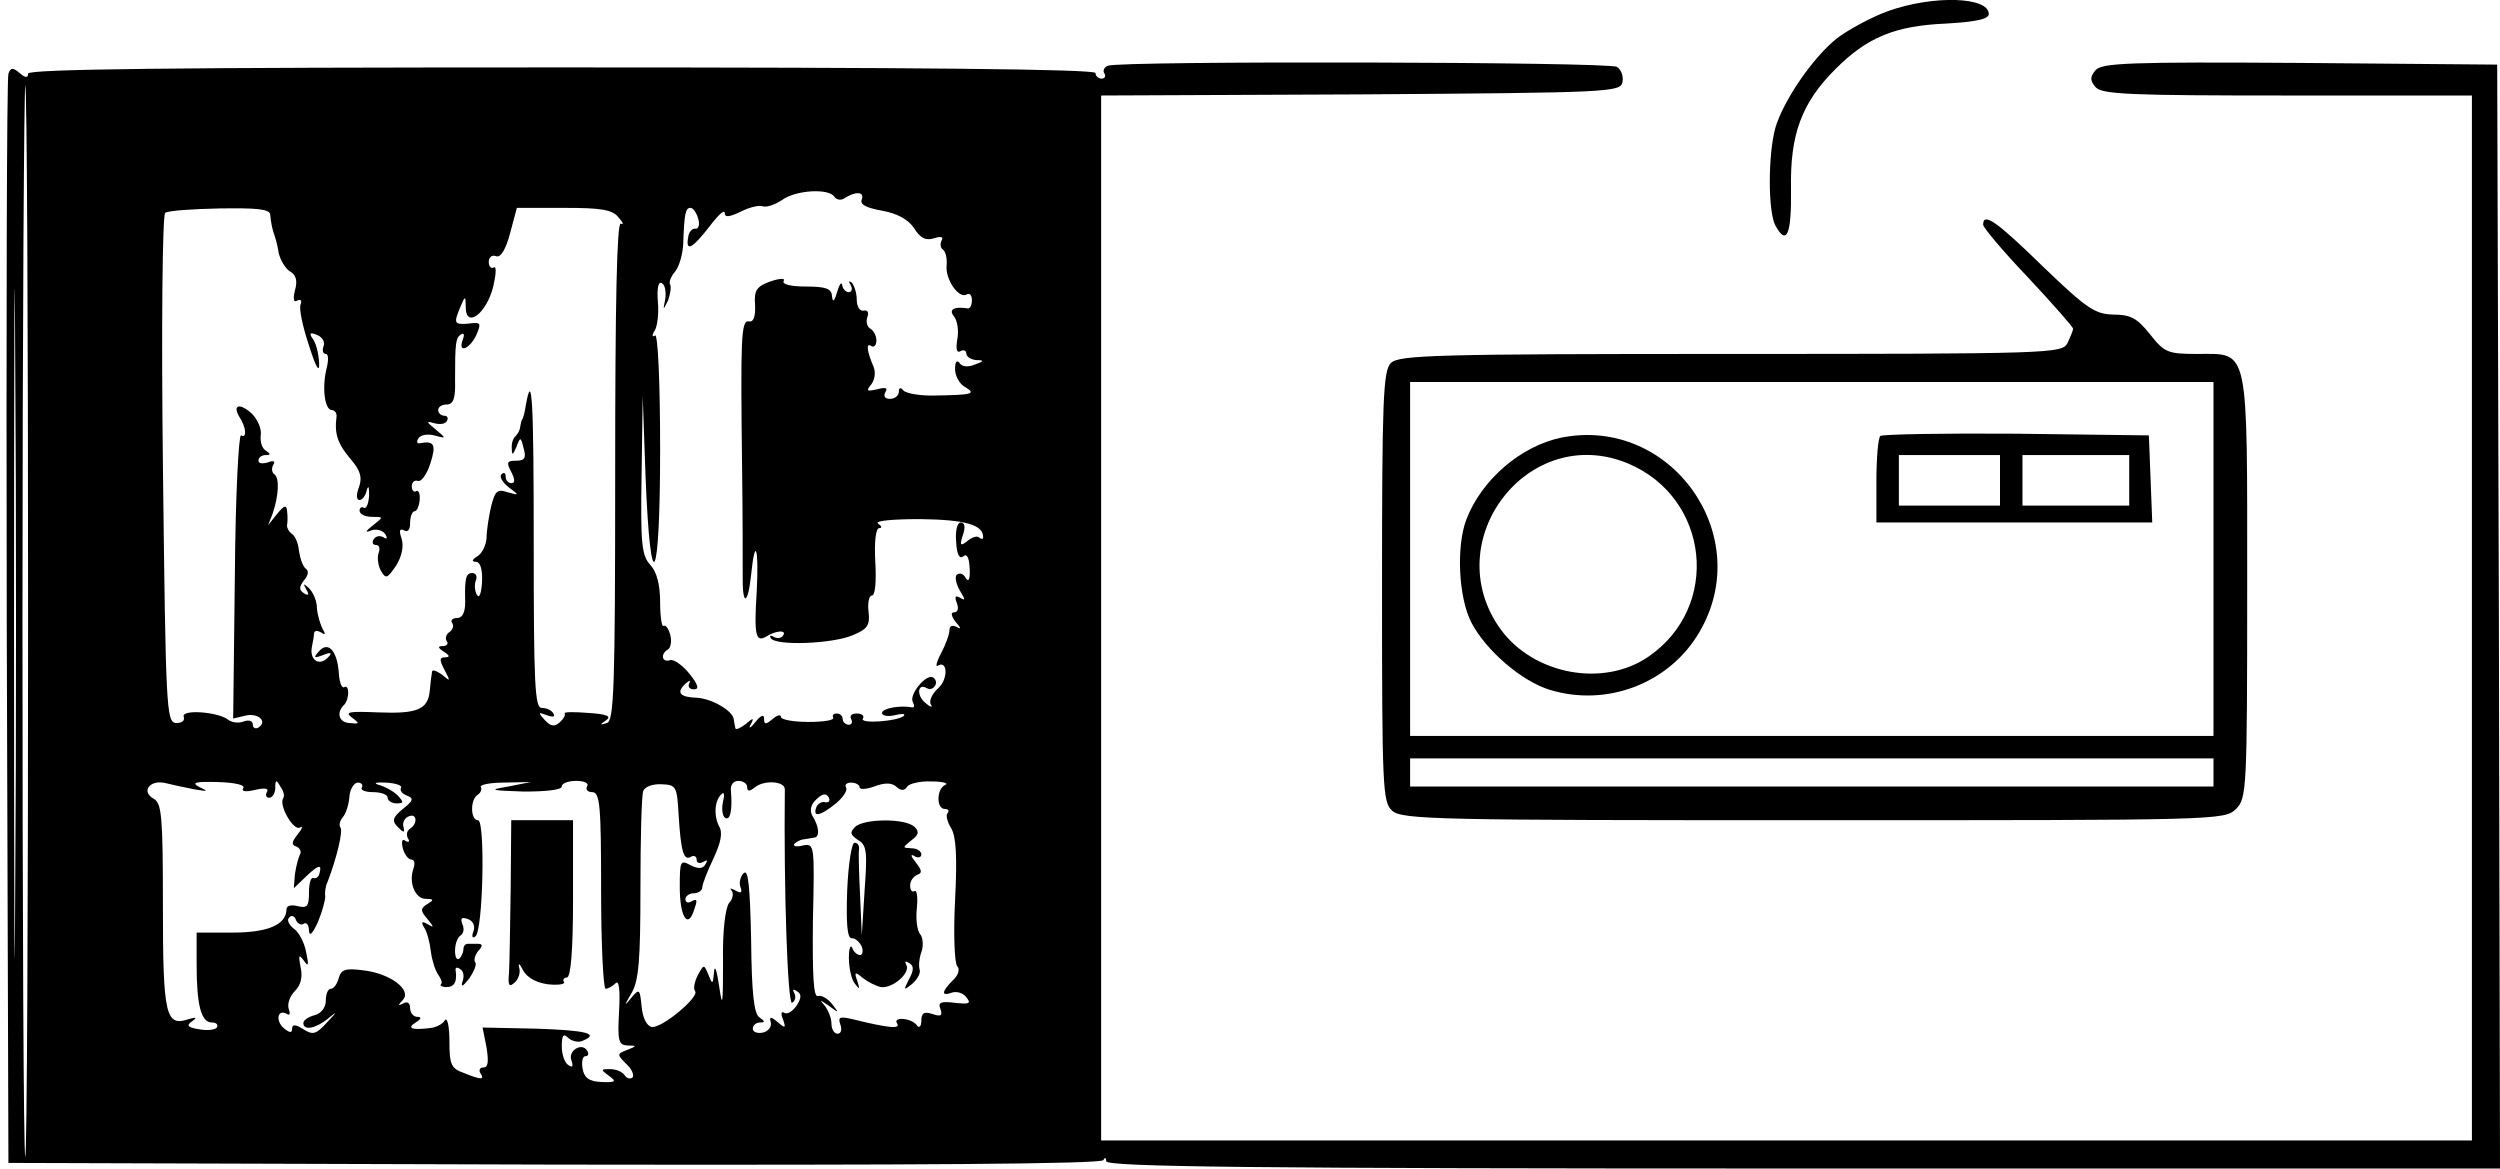 <?xml version="1.0" standalone="no"?>
<!DOCTYPE svg PUBLIC "-//W3C//DTD SVG 20010904//EN"
 "http://www.w3.org/TR/2001/REC-SVG-20010904/DTD/svg10.dtd">
<svg version="1.0" xmlns="http://www.w3.org/2000/svg"
 width="445pt" height="208pt" viewBox="0 0 445 208"
 preserveAspectRatio="xMidYMid meet">
<g transform="translate(0,208) scale(0.1,-0.1)"
fill="#000000" stroke="none">
<path d="M3360 2060 c-30 -11 -70 -33 -90 -48 -44 -35 -96 -112 -110 -160 -13
-48 -13 -148 0 -173 20 -37 29 -18 28 64 -2 98 19 154 79 214 56 56 105 77
196 81 54 3 77 8 77 17 0 31 -99 34 -180 5z"/>
<path d="M1972 1963 c-6 -2 -10 -9 -6 -14 3 -5 0 -9 -5 -9 -6 0 -11 5 -11 10
0 7 -323 10 -950 10 -696 0 -950 -3 -950 -11 0 -8 -5 -8 -15 1 -12 10 -16 10
-20 -1 -3 -8 -4 -447 -3 -977 l3 -962 973 -3 c641 -1 973 1 976 8 3 6 5 4 5
-2 1 -10 256 -13 1241 -13 l1240 0 -2 983 -3 982 -351 3 c-304 2 -353 0 -364
-13 -10 -12 -10 -18 0 -30 11 -13 61 -15 341 -15 l329 0 0 -930 0 -930 -1220
0 -1220 0 0 930 0 930 462 2 c444 3 463 4 466 22 2 10 -2 22 -10 27 -14 9
-884 11 -906 2z m-1945 -1476 c-1 -265 -2 -48 -2 483 0 531 1 748 2 482 2
-265 2 -699 0 -965z m23 488 c0 -522 -2 -951 -5 -954 -3 -2 -5 427 -5 954 0
527 3 956 5 953 3 -3 5 -432 5 -953z m1435 755 c4 -6 12 -7 18 -3 20 13 36 12
31 -2 -4 -9 8 -15 36 -20 27 -5 46 -15 57 -31 11 -18 21 -23 36 -18 12 4 17 2
13 -4 -3 -6 -2 -13 2 -16 5 -3 8 -15 7 -28 -3 -25 22 -61 36 -52 5 3 9 -2 9
-10 0 -9 -3 -15 -7 -15 -25 4 -35 -2 -25 -14 6 -7 9 -26 6 -41 -3 -18 -1 -25
6 -21 5 3 10 1 10 -4 0 -6 8 -11 18 -12 14 0 14 -2 -3 -8 -12 -5 -23 -4 -27 3
-5 6 -8 2 -8 -11 0 -12 8 -27 18 -32 20 -12 13 -14 -53 -15 -27 -1 -53 4 -57
9 -5 6 -8 5 -8 -2 0 -7 -7 -13 -16 -13 -9 0 -12 5 -8 12 5 8 0 9 -15 5 -18 -4
-20 -3 -10 9 6 8 8 21 4 31 -12 28 -14 44 -4 37 5 -3 9 2 9 10 0 8 -5 18 -11
21 -6 4 -8 13 -5 21 3 8 0 13 -7 11 -7 -1 -12 8 -12 20 0 12 -5 26 -9 30 -5 4
-6 2 -2 -4 4 -7 2 -13 -3 -13 -6 0 -11 6 -12 13 -1 6 -5 1 -9 -13 -5 -17 -8
-19 -9 -7 -1 13 -10 17 -47 17 -26 0 -43 4 -39 10 3 5 -6 5 -24 -1 -24 -9 -29
-15 -27 -42 1 -21 -3 -31 -11 -29 -14 2 -15 -27 -12 -268 1 -74 1 -157 1 -183
-1 -56 9 -56 15 0 7 69 14 49 10 -29 -5 -79 -2 -92 17 -81 17 11 37 12 30 2
-3 -5 -10 -6 -16 -3 -6 4 -9 3 -6 -2 9 -14 109 -10 145 5 27 11 32 18 29 42
-2 16 1 29 6 29 6 0 8 26 6 60 -2 36 1 60 7 60 6 0 4 4 -2 8 -7 5 26 8 75 8
80 -1 112 -10 112 -32 0 -4 -3 -4 -7 -1 -3 4 -13 1 -21 -6 -13 -10 -14 -8 -8
11 5 14 3 22 -4 22 -6 0 -10 -15 -8 -35 1 -22 6 -31 13 -25 6 5 10 -2 11 -22
1 -19 -2 -25 -7 -17 -4 8 -11 10 -16 6 -4 -4 -1 -17 6 -29 9 -15 10 -18 0 -12
-9 5 -10 2 -6 -9 4 -10 2 -17 -5 -17 -6 0 -5 -6 3 -17 10 -11 10 -14 2 -9 -8
4 -13 2 -13 -6 0 -7 -7 -26 -15 -41 -8 -15 -10 -25 -6 -22 18 11 19 -24 1 -40
-11 -10 -17 -23 -13 -29 4 -6 -1 -5 -10 3 -16 13 -14 36 3 26 5 -3 11 -1 14 4
4 5 2 12 -3 15 -12 8 -44 -31 -36 -44 3 -6 3 -10 -2 -9 -22 4 -53 -2 -53 -10
0 -5 10 -7 23 -4 12 3 19 3 16 -1 -10 -10 -80 -15 -73 -5 3 5 -2 9 -11 9 -9 0
-13 -4 -10 -10 3 -5 1 -10 -4 -10 -6 0 -11 5 -11 10 0 6 -5 10 -11 10 -5 0 -8
-3 -6 -7 3 -5 -17 -8 -44 -8 -27 0 -49 4 -49 9 0 5 -7 3 -15 -4 -12 -10 -15
-10 -15 1 0 8 -6 6 -16 -7 -8 -10 -12 -12 -8 -4 7 13 5 13 -9 1 -9 -7 -18 -11
-18 -7 -1 3 -2 10 -3 16 -2 15 -38 36 -65 38 -31 1 -38 9 -21 25 7 6 10 7 7 1
-3 -6 0 -11 8 -11 10 0 8 8 -8 28 -12 15 -28 26 -34 24 -15 -5 -18 11 -4 19 5
3 7 15 4 26 -3 11 -8 18 -12 16 -3 -3 -6 17 -6 42 0 31 -6 54 -17 66 -16 17
-18 38 -16 160 l2 141 5 -142 c9 -226 26 -195 26 47 0 121 -4 206 -9 203 -5
-4 -6 0 -1 8 5 7 8 31 6 52 -2 24 1 37 7 33 6 -3 8 -16 6 -29 -4 -20 -4 -20 5
-2 4 11 6 24 4 28 -3 4 1 15 9 24 7 9 13 30 14 47 2 56 4 66 13 66 5 0 11 -9
14 -20 3 -10 0 -18 -5 -17 -6 1 -12 -6 -13 -15 -5 -27 7 -21 38 19 15 20 27
31 27 24 0 -8 7 -8 28 2 15 8 33 12 39 10 7 -3 23 3 35 11 25 18 83 21 93 6z
m-1004 -32 c1 -15 5 -31 8 -38 1 -3 5 -16 7 -30 3 -13 12 -28 20 -33 11 -6 14
-17 9 -34 -4 -16 -2 -22 4 -18 6 3 9 0 6 -7 -3 -8 4 -40 15 -73 13 -41 19 -50
18 -30 -1 17 -6 36 -12 43 -6 9 -4 11 8 6 10 -4 15 -13 12 -20 -3 -8 -1 -14 4
-14 5 0 5 -12 1 -27 -8 -34 -3 -73 10 -73 5 0 9 -6 8 -12 -4 -30 2 -48 25 -75
18 -21 21 -33 15 -50 -5 -13 -5 -23 1 -23 5 0 11 8 13 18 3 9 4 5 4 -10 -1
-15 -5 -24 -9 -22 -4 3 -8 0 -8 -5 0 -6 10 -11 22 -11 21 0 21 0 2 -15 -14
-11 -15 -14 -3 -9 10 3 20 0 25 -7 4 -7 3 -10 -4 -5 -6 3 -13 2 -17 -4 -3 -5
-2 -10 4 -10 6 0 8 -6 5 -14 -3 -8 -1 -23 4 -32 9 -15 11 -14 27 9 10 16 14
34 10 48 -5 14 -4 19 4 15 7 -4 11 1 11 13 0 12 4 21 8 21 4 0 8 9 9 20 1 11
-2 18 -6 16 -4 -3 -8 1 -8 8 0 8 5 12 11 10 6 -2 16 12 22 31 11 34 7 41 -19
36 -5 -1 -6 3 -2 9 4 6 16 8 28 5 22 -6 22 -6 2 11 -16 13 -17 15 -3 11 10 -3
20 -2 23 3 4 6 1 10 -4 10 -6 0 -11 5 -11 10 0 6 7 10 15 10 12 0 16 11 15 43
0 67 1 76 11 82 5 3 6 -1 3 -9 -10 -26 12 -18 24 8 9 21 8 23 -14 20 -26 -2
-27 0 -14 31 8 19 9 19 9 -3 1 -37 37 -10 49 38 5 22 6 37 1 34 -5 -3 -9 2 -9
10 0 8 6 13 13 10 8 -3 17 11 25 41 l12 45 84 0 c66 0 86 -3 97 -17 8 -9 10
-14 4 -11 -7 4 -10 -145 -10 -440 0 -387 -2 -446 -15 -449 -12 -4 -13 -3 -1 5
10 7 1 11 -32 13 -25 2 -44 2 -42 -1 2 -3 -2 -10 -9 -16 -9 -8 -16 -7 -26 4
-13 14 -12 15 3 9 11 -4 16 -3 12 3 -3 6 -13 10 -21 10 -12 0 -14 44 -14 287
0 266 -3 314 -14 252 -2 -13 -5 -25 -7 -26 -1 -2 -2 -7 -3 -12 0 -5 -4 -13 -8
-17 -5 -4 -8 -14 -7 -23 0 -12 2 -11 8 3 7 19 8 19 13 -2 5 -17 2 -22 -13 -22
-17 0 -18 -3 -9 -20 7 -14 7 -20 0 -20 -5 0 -10 5 -10 12 0 6 -3 8 -7 4 -5 -4
1 -14 12 -23 20 -15 20 -15 -2 -9 -18 6 -22 2 -29 -26 -4 -18 -8 -43 -8 -56
-1 -13 -8 -27 -16 -32 -10 -6 -11 -10 -3 -10 8 0 12 -14 11 -35 -1 -21 -5 -31
-9 -24 -4 7 -5 18 -2 26 3 7 0 13 -6 13 -12 0 -14 -9 -13 -52 0 -18 -5 -28
-14 -28 -8 0 -13 -4 -9 -9 3 -5 1 -12 -5 -16 -6 -4 -8 -11 -5 -16 4 -5 0 -9
-7 -9 -9 0 -9 -3 2 -10 11 -7 11 -10 2 -10 -10 0 -10 -5 -1 -22 11 -21 11 -22
-4 -9 -10 7 -18 10 -18 5 -1 -5 -3 -20 -4 -33 -3 -34 -22 -42 -93 -39 -50 2
-59 1 -46 -9 15 -11 14 -12 -4 -10 -19 1 -24 19 -9 33 9 10 9 36 0 31 -5 -3
-9 9 -10 26 -3 39 -19 56 -35 38 -11 -12 -9 -13 7 -7 15 6 17 4 8 -5 -15 -15
-32 -4 -28 19 2 9 4 21 4 25 1 5 6 5 13 1 7 -5 8 -3 2 7 -4 8 -9 24 -10 37 0
13 -7 28 -14 35 -10 9 -11 9 -5 -2 6 -10 4 -12 -4 -7 -9 6 -9 11 0 23 8 9 9
17 3 21 -5 4 -10 18 -12 32 -1 13 -7 27 -13 30 -5 4 -9 11 -8 16 1 5 1 16 0
24 -1 12 -5 11 -18 -5 l-16 -20 8 20 c11 32 13 65 3 71 -4 3 -5 10 -2 16 5 7
1 9 -9 5 -10 -3 -17 -2 -17 3 0 6 6 10 13 10 9 0 9 2 0 8 -7 4 -10 16 -9 27 2
11 -5 28 -16 39 -21 19 -35 16 -22 -6 12 -18 14 -39 3 -33 -4 3 -10 -106 -11
-249 l-3 -255 21 5 c23 6 41 -10 24 -21 -5 -3 -10 -1 -10 5 0 7 -7 9 -16 6 -9
-4 -22 -2 -28 3 -18 14 -84 19 -79 5 2 -7 -3 -11 -14 -11 -17 2 -18 26 -23
452 -3 248 -1 453 4 456 4 4 48 7 97 8 66 1 89 -1 90 -11z m-135 -1023 c24 -4
26 -4 9 4 -15 8 -8 10 32 9 31 -1 50 -5 46 -11 -4 -6 5 -7 21 -3 18 4 25 3 21
-4 -3 -5 -1 -10 4 -10 6 0 11 8 11 18 0 14 2 15 9 2 6 -8 8 -17 5 -21 -8 -13
19 -59 30 -52 6 4 4 -2 -4 -12 -11 -14 -12 -19 -2 -22 6 -3 9 -9 6 -14 -3 -6
-7 -21 -9 -35 l-2 -25 23 22 c22 21 28 21 22 2 -2 -5 -6 -7 -10 -6 -5 2 -8
-10 -8 -26 0 -24 -3 -28 -20 -24 -11 3 -20 1 -20 -5 0 -28 -33 -42 -96 -42
l-64 0 0 -57 c0 -72 8 -103 27 -103 8 0 12 -4 9 -9 -3 -4 -17 -6 -32 -3 -20 3
-23 7 -12 14 9 7 8 8 -6 4 -41 -14 -46 6 -46 200 0 159 -2 184 -16 192 -24 13
-7 35 21 28 12 -3 35 -8 51 -11z m298 3 c-3 -4 6 -8 20 -8 14 0 26 -4 26 -10
0 -5 7 -10 16 -10 13 0 13 2 2 14 -8 8 -23 16 -34 19 -10 3 -5 5 13 4 17 -1
29 -5 27 -9 -3 -5 2 -11 10 -14 13 -5 12 -9 -7 -24 -18 -15 -20 -21 -9 -32 11
-11 13 -11 10 1 -2 7 3 16 10 18 14 6 16 -13 2 -22 -6 -4 -7 -11 -4 -17 4 -6
2 -8 -4 -5 -6 5 -8 0 -5 -13 3 -11 10 -20 15 -20 6 0 7 -7 4 -16 -9 -25 3 -54
22 -54 14 0 15 -2 3 -9 -13 -8 -13 -12 0 -27 12 -15 12 -16 0 -9 -10 6 -12 4
-6 -6 5 -7 10 -26 12 -43 2 -16 8 -34 13 -41 5 -7 8 -14 5 -17 -3 -2 2 -5 10
-5 14 0 19 10 16 30 -1 5 3 6 8 2 6 -3 8 -13 4 -23 -3 -10 1 -8 12 6 9 13 14
26 11 29 -3 3 -1 12 5 20 9 9 8 13 0 13 -6 0 -14 0 -18 0 -5 0 -8 -4 -8 -9 0
-5 -3 -13 -7 -17 -5 -4 -8 2 -8 14 0 11 4 23 10 27 5 3 7 12 3 20 -4 11 -1 13
10 9 9 -3 13 -12 10 -21 -4 -10 -2 -14 3 -10 14 8 18 207 5 207 -14 0 -14 37
-1 45 6 4 8 10 6 14 -3 4 16 8 42 8 l47 1 -40 -8 c-36 -6 -33 -7 28 -9 39 0
67 3 67 9 0 6 12 10 26 10 14 0 23 -4 19 -10 -3 -5 1 -10 9 -10 14 0 16 -23
16 -175 0 -96 4 -175 8 -175 4 0 12 4 18 10 6 6 8 -13 6 -50 -3 -53 -1 -60 15
-61 17 0 17 -1 -1 -8 -18 -7 -18 -8 -1 -25 10 -9 14 -20 11 -24 -4 -3 -10 -2
-14 4 -4 6 -15 11 -26 11 -17 0 -17 -1 -2 -12 14 -10 12 -12 -13 -11 -22 1
-31 7 -34 24 -2 12 0 22 5 22 5 0 7 4 3 10 -9 15 -34 0 -28 -17 4 -11 2 -14
-5 -9 -7 4 -12 19 -12 34 0 19 3 23 11 15 6 -6 18 -9 25 -6 33 13 8 19 -82 22
l-95 2 7 -35 c4 -25 3 -36 -5 -36 -7 0 -9 -5 -6 -10 8 -12 3 -13 -29 0 -23 8
-26 15 -26 57 0 27 -4 43 -8 37 -4 -7 -16 -13 -27 -14 -33 -4 -41 0 -25 10 10
6 11 10 3 10 -7 0 -13 7 -13 16 0 9 -5 12 -12 8 -10 -5 -10 -4 -1 6 17 18 -23
48 -72 53 -30 4 -38 1 -42 -14 -3 -11 -9 -19 -14 -19 -5 0 -9 -9 -9 -21 0 -12
-8 -23 -20 -26 -11 -3 -20 -9 -20 -14 0 -14 22 -10 44 8 17 14 17 13 -2 -7
-19 -21 -25 -23 -42 -12 -14 9 -20 9 -20 1 0 -8 -4 -8 -15 1 -15 13 -11 35 6
25 5 -3 6 1 3 9 -3 9 2 23 11 32 11 11 14 26 10 43 -4 21 -3 23 6 11 8 -12 9
-8 4 15 -3 17 -13 36 -22 42 -9 7 -13 16 -8 20 4 5 10 2 12 -5 3 -6 9 -10 14
-6 5 3 9 -3 9 -13 1 -11 7 -4 16 16 8 19 13 39 13 45 -1 6 0 18 4 26 17 44 28
92 23 97 -3 4 -1 12 4 18 6 7 11 23 12 37 1 13 8 25 15 25 6 0 10 -4 7 -9z
m564 -49 c4 -65 9 -82 22 -74 5 3 10 1 10 -5 0 -6 5 -8 12 -4 7 4 8 3 4 -4 -5
-9 -13 -9 -27 -2 -18 10 -19 7 -19 -39 0 -50 13 -74 24 -45 8 22 8 26 -4 19
-5 -3 -10 -1 -10 4 0 6 7 11 15 11 8 0 15 5 15 10 0 6 9 29 20 52 13 28 17 46
10 57 -10 20 -8 47 5 58 4 4 5 -2 2 -14 -3 -13 -1 -26 4 -29 9 -5 13 15 10 49
-1 9 4 17 13 17 9 0 16 -5 16 -11 0 -8 4 -8 13 -1 16 14 54 12 54 -3 -2 -177
5 -385 13 -380 6 4 7 11 4 17 -4 7 -2 8 4 4 9 -5 9 -12 0 -26 -7 -10 -16 -16
-22 -13 -5 4 -7 -1 -2 -12 5 -15 4 -16 -9 -5 -13 11 -16 11 -13 0 2 -8 -5 -16
-14 -18 -10 -2 -18 1 -18 7 0 6 6 11 13 11 9 0 9 2 -1 9 -10 6 -14 43 -15 138
-2 95 -5 126 -13 119 -6 -6 -9 -17 -6 -25 4 -10 1 -12 -9 -6 -8 4 -11 5 -7 0
4 -4 3 -15 -4 -22 -7 -9 -12 -50 -11 -106 0 -76 -1 -83 -7 -42 -4 28 -8 39 -9
25 -2 -23 -3 -23 -10 -5 -8 19 -8 19 -19 -1 -6 -12 -8 -24 -5 -28 10 -9 -59
-67 -77 -64 -9 2 -16 16 -18 37 -3 31 -4 32 -19 14 -12 -15 -12 -13 1 9 13 22
16 58 16 187 0 88 2 166 5 173 3 8 18 13 33 12 26 -1 27 -4 30 -55z m322 50
c0 -5 12 -4 26 1 18 7 31 7 39 0 9 -8 15 -8 20 0 3 5 23 10 43 9 20 0 31 -3
25 -6 -16 -6 -17 -43 -1 -43 6 0 8 -3 5 -7 -4 -3 -1 -16 6 -27 9 -15 11 -51 7
-129 -3 -59 -1 -112 4 -117 5 -5 2 -16 -8 -25 -20 -20 -21 -29 -2 -22 8 3 20
0 26 -8 9 -11 6 -13 -20 -10 -25 3 -31 1 -26 -11 4 -12 1 -14 -14 -9 -15 5
-20 2 -20 -12 0 -10 -4 -14 -8 -8 -9 13 -44 16 -35 3 6 -10 -15 -8 -80 8 -22
5 -26 4 -21 -10 3 -9 1 -16 -5 -16 -6 0 -11 8 -11 18 0 10 -6 24 -12 32 -10
11 -9 11 7 0 19 -14 19 -14 6 3 -8 10 -19 16 -25 14 -8 -3 -10 37 -9 134 3
136 3 138 -18 134 -12 -3 -18 -1 -15 3 4 4 12 8 17 8 5 1 13 2 18 3 11 1 9 20
-3 39 -5 9 -3 20 7 29 10 10 17 12 22 4 3 -6 1 -10 -6 -9 -6 2 -14 -3 -16 -9
-7 -19 8 -15 35 7 13 11 21 23 18 28 -3 5 1 9 9 9 8 0 15 -4 15 -8z"/>
<path d="M909 498 c-1 -68 -2 -135 -3 -150 -2 -22 0 -26 10 -17 7 6 11 18 8
27 -2 9 1 7 7 -5 7 -13 23 -22 44 -25 19 -2 31 0 29 4 -3 4 0 8 5 8 7 0 11 48
11 140 l0 140 -55 0 -55 0 -1 -122z"/>
<path d="M1522 608 c-10 -10 -8 -14 5 -23 16 -9 17 -21 12 -90 l-5 -80 -3 70
c-2 39 -3 76 -2 83 1 6 -2 12 -8 12 -5 0 -11 -38 -13 -85 -2 -59 0 -85 8 -85
7 0 14 -7 18 -15 3 -8 1 -15 -3 -15 -5 0 -12 6 -14 13 -3 6 -6 -1 -6 -18 0
-16 4 -37 10 -45 9 -12 10 -12 5 4 -6 16 -4 17 10 5 9 -7 23 -14 32 -16 21 -3
54 26 45 40 -3 6 -1 7 5 3 9 -5 9 -13 0 -29 -10 -20 -10 -21 6 -8 9 8 15 19
13 25 -2 6 -1 20 3 31 4 11 3 26 -2 32 -6 7 -8 28 -6 47 2 19 0 32 -4 30 -4
-3 -8 1 -8 10 0 8 6 16 13 19 9 3 8 8 -3 22 -9 11 -10 16 -2 11 6 -4 12 -2 12
3 0 6 -8 11 -17 11 -17 1 -17 1 -1 14 13 10 15 15 6 24 -16 16 -91 15 -106 0z"/>
<path d="M3530 1680 c0 -5 36 -48 80 -94 44 -47 80 -88 80 -91 0 -4 -5 -15
-10 -26 -10 -18 -28 -19 -600 -19 -522 0 -590 -2 -604 -16 -14 -13 -16 -64
-16 -398 0 -358 1 -384 18 -399 17 -16 83 -17 750 -17 719 0 732 0 752 20 19
19 20 33 20 393 0 435 4 417 -88 417 -53 0 -59 2 -85 35 -23 29 -35 35 -65 35
-33 1 -47 10 -125 85 -83 81 -107 98 -107 75z m410 -595 l0 -315 -715 0 -715
0 0 315 0 315 715 0 715 0 0 -315z m0 -380 l0 -25 -715 0 -715 0 0 25 0 25
715 0 715 0 0 -25z"/>
<path d="M2779 1301 c-72 -15 -142 -75 -169 -146 -18 -48 -14 -138 9 -183 26
-50 90 -105 140 -120 102 -31 213 12 266 103 101 172 -51 385 -246 346z m119
-46 c145 -61 166 -255 36 -344 -80 -55 -204 -32 -263 49 -113 157 49 369 227
295z"/>
<path d="M3347 1304 c-4 -4 -7 -40 -7 -81 l0 -73 245 0 246 0 -3 78 -3 77
-236 3 c-129 1 -238 -1 -242 -4z m213 -79 l0 -45 -90 0 -90 0 0 45 0 45 90 0
90 0 0 -45z m230 0 l0 -45 -95 0 -95 0 0 45 0 45 95 0 95 0 0 -45z"/>
</g>
</svg>
